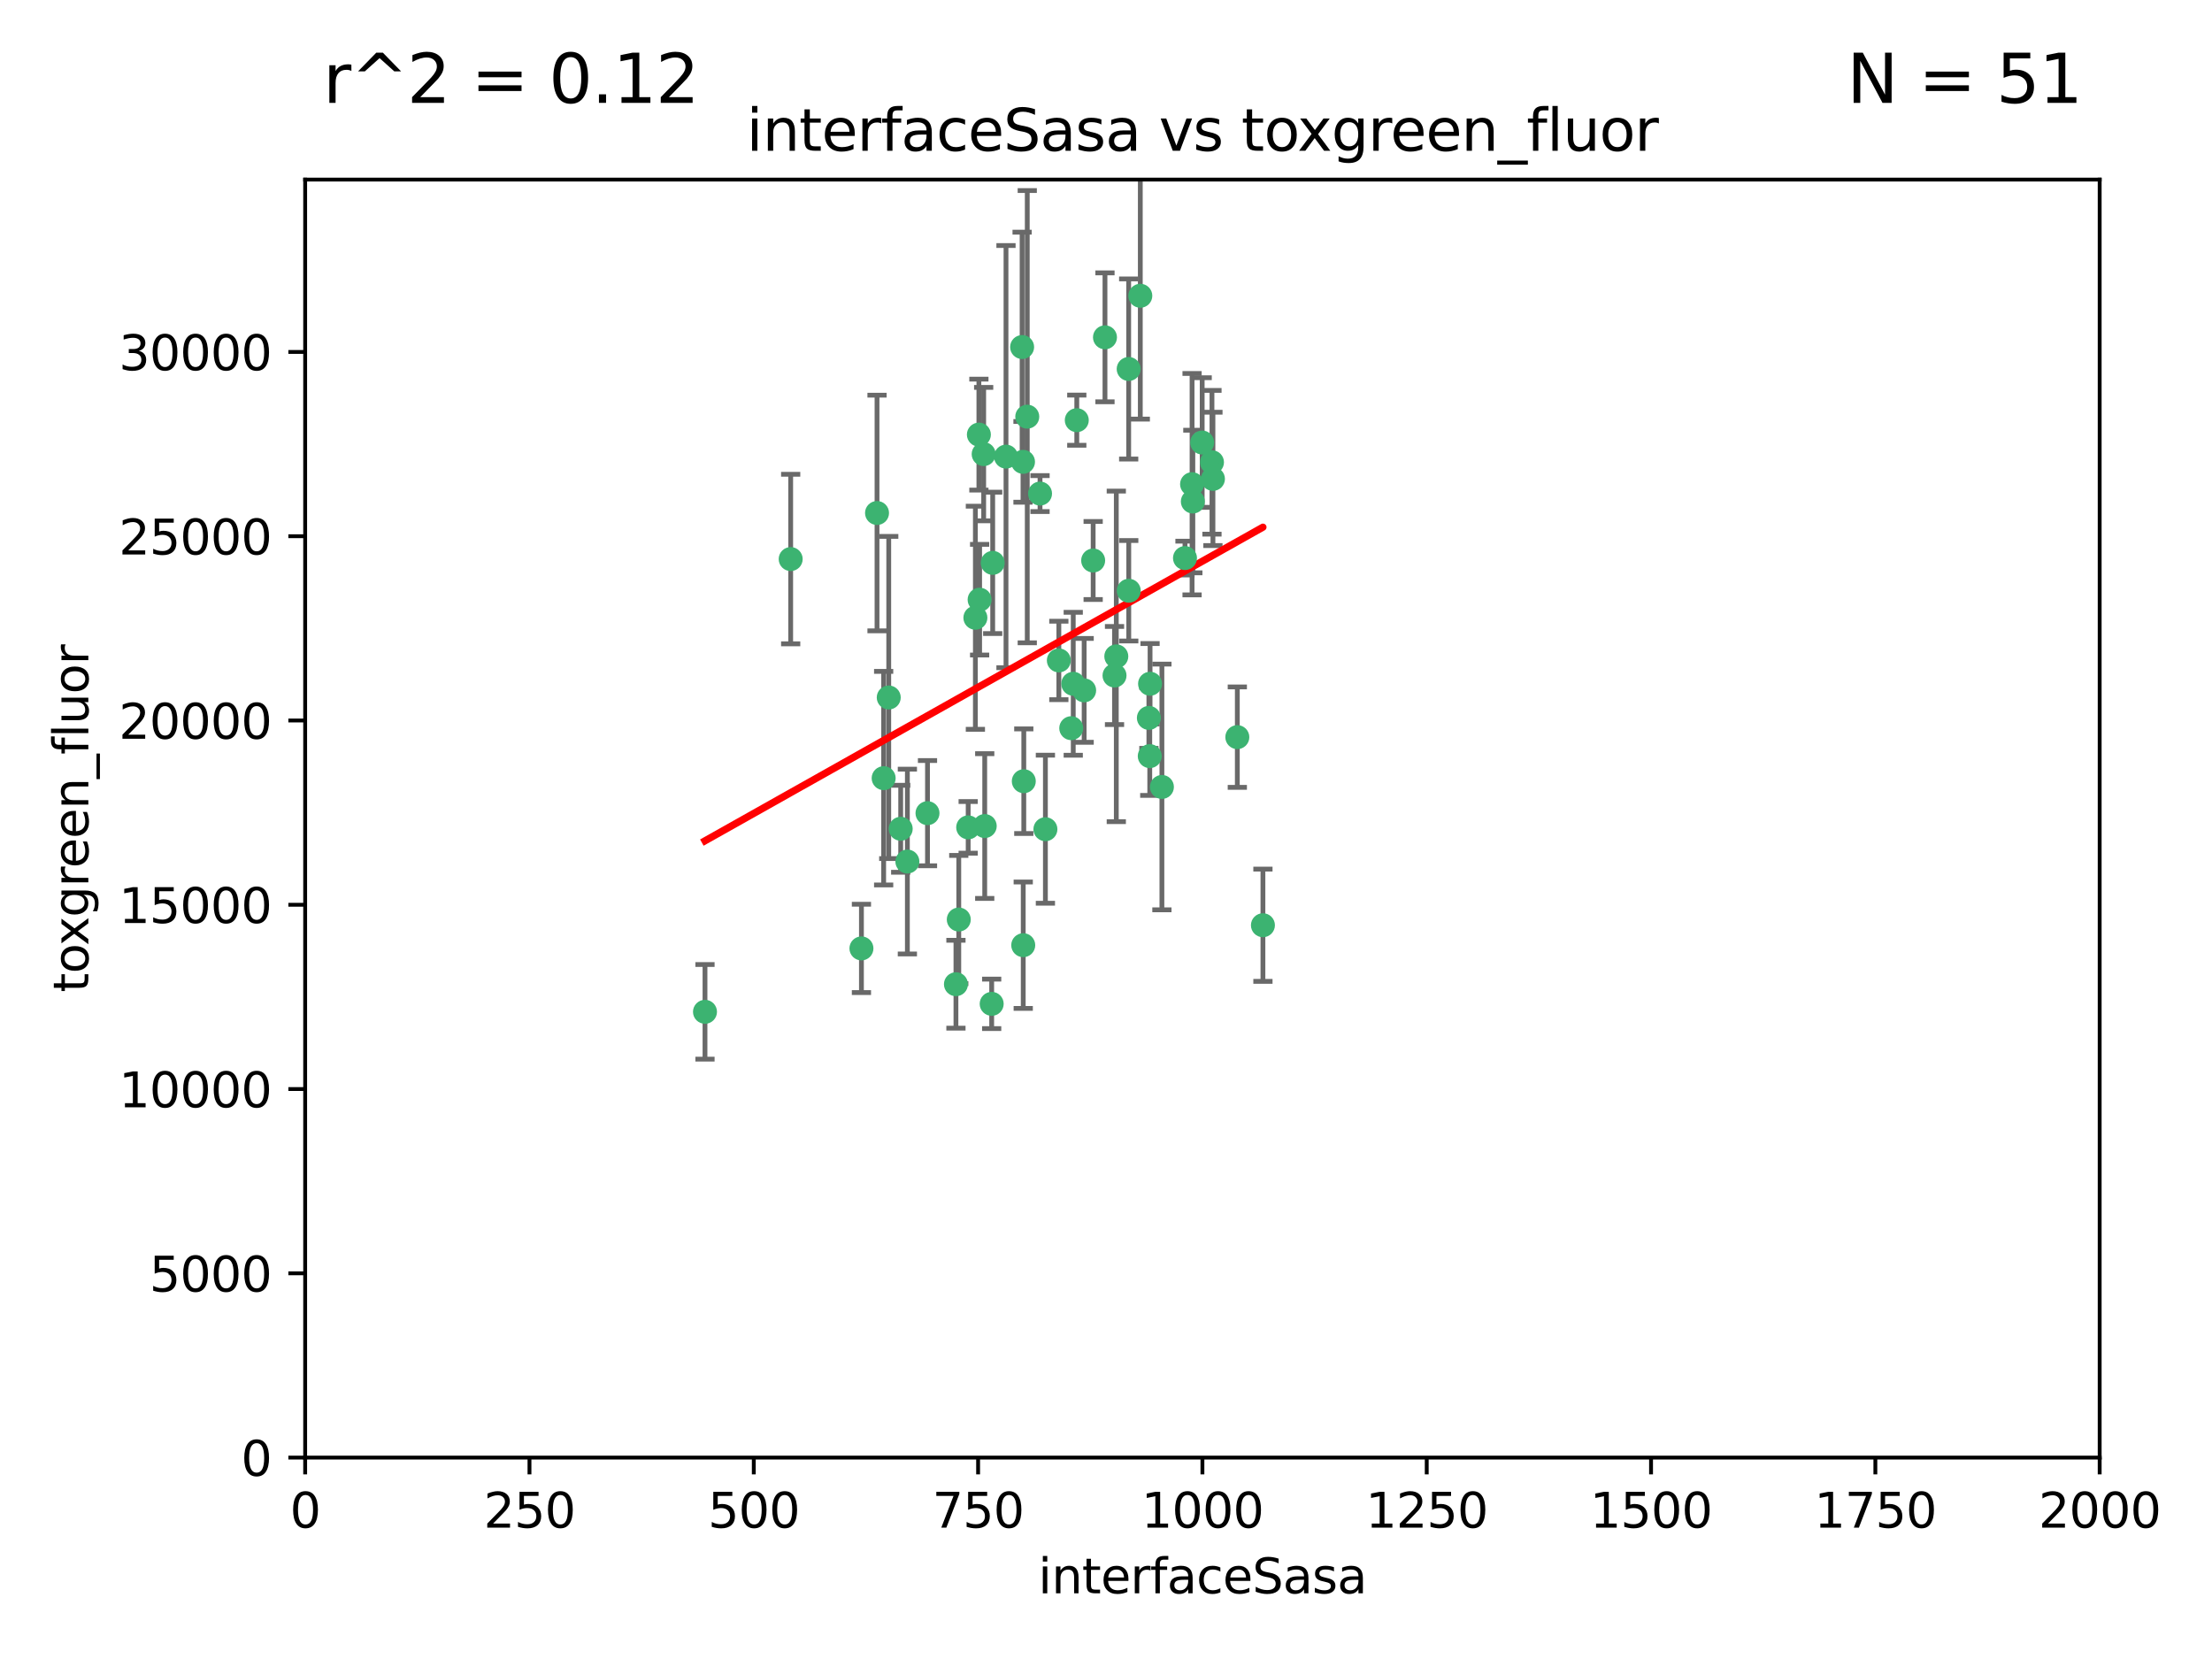 <?xml version="1.0" encoding="utf-8" standalone="no"?>
<!DOCTYPE svg PUBLIC "-//W3C//DTD SVG 1.1//EN"
  "http://www.w3.org/Graphics/SVG/1.1/DTD/svg11.dtd">
<svg xmlns:xlink="http://www.w3.org/1999/xlink" width="460.8pt" height="345.6pt" viewBox="0 0 460.8 345.6" xmlns="http://www.w3.org/2000/svg" version="1.1">
 <defs>
  <style type="text/css">*{stroke-linejoin: round; stroke-linecap: butt}</style>
 </defs>
 <g id="figure_1">
  <g id="patch_1">
   <path d="M 0 345.6 
L 460.8 345.6 
L 460.8 0 
L 0 0 
z
" style="fill: #ffffff"/>
  </g>
  <g id="axes_1">
   <g id="patch_2">
    <path d="M 63.571 303.64 
L 437.4 303.64 
L 437.4 37.411 
L 63.571 37.411 
z
" style="fill: #ffffff"/>
   </g>
   <g id="PathCollection_1">
    <defs>
     <path id="me660db162c" d="M 0 1.118 
C 0.297 1.118 0.581 1 0.791 0.791 
C 1 0.581 1.118 0.297 1.118 0 
C 1.118 -0.297 1 -0.581 0.791 -0.791 
C 0.581 -1 0.297 -1.118 0 -1.118 
C -0.297 -1.118 -0.581 -1 -0.791 -0.791 
C -1 -0.581 -1.118 -0.297 -1.118 0 
C -1.118 0.297 -1 0.581 -0.791 0.791 
C -0.581 1 -0.297 1.118 0 1.118 
z
" style="stroke: #3cb371"/>
    </defs>
    <g clip-path="url(#pf77a70d5c2)">
     <use xlink:href="#me660db162c" x="212.925" y="72.294" style="fill: #3cb371; stroke: #3cb371"/>
     <use xlink:href="#me660db162c" x="232.546" y="136.733" style="fill: #3cb371; stroke: #3cb371"/>
     <use xlink:href="#me660db162c" x="250.437" y="92.187" style="fill: #3cb371; stroke: #3cb371"/>
     <use xlink:href="#me660db162c" x="252.676" y="99.763" style="fill: #3cb371; stroke: #3cb371"/>
     <use xlink:href="#me660db162c" x="230.187" y="70.271" style="fill: #3cb371; stroke: #3cb371"/>
     <use xlink:href="#me660db162c" x="246.854" y="116.252" style="fill: #3cb371; stroke: #3cb371"/>
     <use xlink:href="#me660db162c" x="235.142" y="123.063" style="fill: #3cb371; stroke: #3cb371"/>
     <use xlink:href="#me660db162c" x="223.161" y="151.693" style="fill: #3cb371; stroke: #3cb371"/>
     <use xlink:href="#me660db162c" x="242.046" y="163.936" style="fill: #3cb371; stroke: #3cb371"/>
     <use xlink:href="#me660db162c" x="248.491" y="104.476" style="fill: #3cb371; stroke: #3cb371"/>
     <use xlink:href="#me660db162c" x="225.848" y="143.815" style="fill: #3cb371; stroke: #3cb371"/>
     <use xlink:href="#me660db162c" x="227.725" y="116.762" style="fill: #3cb371; stroke: #3cb371"/>
     <use xlink:href="#me660db162c" x="235.125" y="76.865" style="fill: #3cb371; stroke: #3cb371"/>
     <use xlink:href="#me660db162c" x="237.546" y="61.614" style="fill: #3cb371; stroke: #3cb371"/>
     <use xlink:href="#me660db162c" x="257.757" y="153.559" style="fill: #3cb371; stroke: #3cb371"/>
     <use xlink:href="#me660db162c" x="216.658" y="102.821" style="fill: #3cb371; stroke: #3cb371"/>
     <use xlink:href="#me660db162c" x="204.916" y="94.6" style="fill: #3cb371; stroke: #3cb371"/>
     <use xlink:href="#me660db162c" x="213.275" y="162.741" style="fill: #3cb371; stroke: #3cb371"/>
     <use xlink:href="#me660db162c" x="206.796" y="117.254" style="fill: #3cb371; stroke: #3cb371"/>
     <use xlink:href="#me660db162c" x="206.585" y="209.121" style="fill: #3cb371; stroke: #3cb371"/>
     <use xlink:href="#me660db162c" x="213.159" y="196.901" style="fill: #3cb371; stroke: #3cb371"/>
     <use xlink:href="#me660db162c" x="217.777" y="172.74" style="fill: #3cb371; stroke: #3cb371"/>
     <use xlink:href="#me660db162c" x="220.577" y="137.58" style="fill: #3cb371; stroke: #3cb371"/>
     <use xlink:href="#me660db162c" x="223.577" y="142.442" style="fill: #3cb371; stroke: #3cb371"/>
     <use xlink:href="#me660db162c" x="203.92" y="90.534" style="fill: #3cb371; stroke: #3cb371"/>
     <use xlink:href="#me660db162c" x="239.332" y="149.553" style="fill: #3cb371; stroke: #3cb371"/>
     <use xlink:href="#me660db162c" x="204.073" y="124.926" style="fill: #3cb371; stroke: #3cb371"/>
     <use xlink:href="#me660db162c" x="248.329" y="100.862" style="fill: #3cb371; stroke: #3cb371"/>
     <use xlink:href="#me660db162c" x="182.701" y="106.867" style="fill: #3cb371; stroke: #3cb371"/>
     <use xlink:href="#me660db162c" x="239.579" y="142.44" style="fill: #3cb371; stroke: #3cb371"/>
     <use xlink:href="#me660db162c" x="213.998" y="86.8" style="fill: #3cb371; stroke: #3cb371"/>
     <use xlink:href="#me660db162c" x="263.091" y="192.743" style="fill: #3cb371; stroke: #3cb371"/>
     <use xlink:href="#me660db162c" x="252.476" y="96.298" style="fill: #3cb371; stroke: #3cb371"/>
     <use xlink:href="#me660db162c" x="203.191" y="128.689" style="fill: #3cb371; stroke: #3cb371"/>
     <use xlink:href="#me660db162c" x="209.568" y="95.121" style="fill: #3cb371; stroke: #3cb371"/>
     <use xlink:href="#me660db162c" x="213.11" y="96.211" style="fill: #3cb371; stroke: #3cb371"/>
     <use xlink:href="#me660db162c" x="189.023" y="179.478" style="fill: #3cb371; stroke: #3cb371"/>
     <use xlink:href="#me660db162c" x="193.215" y="169.397" style="fill: #3cb371; stroke: #3cb371"/>
     <use xlink:href="#me660db162c" x="199.14" y="205.029" style="fill: #3cb371; stroke: #3cb371"/>
     <use xlink:href="#me660db162c" x="224.314" y="87.531" style="fill: #3cb371; stroke: #3cb371"/>
     <use xlink:href="#me660db162c" x="239.516" y="157.513" style="fill: #3cb371; stroke: #3cb371"/>
     <use xlink:href="#me660db162c" x="164.714" y="116.464" style="fill: #3cb371; stroke: #3cb371"/>
     <use xlink:href="#me660db162c" x="205.136" y="172.082" style="fill: #3cb371; stroke: #3cb371"/>
     <use xlink:href="#me660db162c" x="201.69" y="172.356" style="fill: #3cb371; stroke: #3cb371"/>
     <use xlink:href="#me660db162c" x="199.731" y="191.554" style="fill: #3cb371; stroke: #3cb371"/>
     <use xlink:href="#me660db162c" x="185.142" y="145.3" style="fill: #3cb371; stroke: #3cb371"/>
     <use xlink:href="#me660db162c" x="184.082" y="162.105" style="fill: #3cb371; stroke: #3cb371"/>
     <use xlink:href="#me660db162c" x="232.174" y="140.722" style="fill: #3cb371; stroke: #3cb371"/>
     <use xlink:href="#me660db162c" x="179.453" y="197.571" style="fill: #3cb371; stroke: #3cb371"/>
     <use xlink:href="#me660db162c" x="187.632" y="172.649" style="fill: #3cb371; stroke: #3cb371"/>
     <use xlink:href="#me660db162c" x="146.862" y="210.779" style="fill: #3cb371; stroke: #3cb371"/>
    </g>
   </g>
   <g id="matplotlib.axis_1">
    <g id="xtick_1">
     <g id="line2d_1">
      <defs>
       <path id="m6d6f474cb9" d="M 0 0 
L 0 3.5 
" style="stroke: #000000; stroke-width: 0.8"/>
      </defs>
      <g>
       <use xlink:href="#m6d6f474cb9" x="63.571" y="303.64" style="stroke: #000000; stroke-width: 0.8"/>
      </g>
     </g>
     <g id="text_1">
      <!-- 0 -->
      <g transform="translate(60.39 318.238)scale(0.1 -0.1)">
       <defs>
        <path id="DejaVuSans-30" d="M 2034 4250 
Q 1547 4250 1301 3770 
Q 1056 3291 1056 2328 
Q 1056 1369 1301 889 
Q 1547 409 2034 409 
Q 2525 409 2770 889 
Q 3016 1369 3016 2328 
Q 3016 3291 2770 3770 
Q 2525 4250 2034 4250 
z
M 2034 4750 
Q 2819 4750 3233 4129 
Q 3647 3509 3647 2328 
Q 3647 1150 3233 529 
Q 2819 -91 2034 -91 
Q 1250 -91 836 529 
Q 422 1150 422 2328 
Q 422 3509 836 4129 
Q 1250 4750 2034 4750 
z
" transform="scale(0.016)"/>
       </defs>
       <use xlink:href="#DejaVuSans-30"/>
      </g>
     </g>
    </g>
    <g id="xtick_2">
     <g id="line2d_2">
      <g>
       <use xlink:href="#m6d6f474cb9" x="110.3" y="303.64" style="stroke: #000000; stroke-width: 0.8"/>
      </g>
     </g>
     <g id="text_2">
      <!-- 250 -->
      <g transform="translate(100.756 318.238)scale(0.1 -0.1)">
       <defs>
        <path id="DejaVuSans-32" d="M 1228 531 
L 3431 531 
L 3431 0 
L 469 0 
L 469 531 
Q 828 903 1448 1529 
Q 2069 2156 2228 2338 
Q 2531 2678 2651 2914 
Q 2772 3150 2772 3378 
Q 2772 3750 2511 3984 
Q 2250 4219 1831 4219 
Q 1534 4219 1204 4116 
Q 875 4013 500 3803 
L 500 4441 
Q 881 4594 1212 4672 
Q 1544 4750 1819 4750 
Q 2544 4750 2975 4387 
Q 3406 4025 3406 3419 
Q 3406 3131 3298 2873 
Q 3191 2616 2906 2266 
Q 2828 2175 2409 1742 
Q 1991 1309 1228 531 
z
" transform="scale(0.016)"/>
        <path id="DejaVuSans-35" d="M 691 4666 
L 3169 4666 
L 3169 4134 
L 1269 4134 
L 1269 2991 
Q 1406 3038 1543 3061 
Q 1681 3084 1819 3084 
Q 2600 3084 3056 2656 
Q 3513 2228 3513 1497 
Q 3513 744 3044 326 
Q 2575 -91 1722 -91 
Q 1428 -91 1123 -41 
Q 819 9 494 109 
L 494 744 
Q 775 591 1075 516 
Q 1375 441 1709 441 
Q 2250 441 2565 725 
Q 2881 1009 2881 1497 
Q 2881 1984 2565 2268 
Q 2250 2553 1709 2553 
Q 1456 2553 1204 2497 
Q 953 2441 691 2322 
L 691 4666 
z
" transform="scale(0.016)"/>
       </defs>
       <use xlink:href="#DejaVuSans-32"/>
       <use xlink:href="#DejaVuSans-35" x="63.623"/>
       <use xlink:href="#DejaVuSans-30" x="127.246"/>
      </g>
     </g>
    </g>
    <g id="xtick_3">
     <g id="line2d_3">
      <g>
       <use xlink:href="#m6d6f474cb9" x="157.028" y="303.64" style="stroke: #000000; stroke-width: 0.8"/>
      </g>
     </g>
     <g id="text_3">
      <!-- 500 -->
      <g transform="translate(147.485 318.238)scale(0.1 -0.1)">
       <use xlink:href="#DejaVuSans-35"/>
       <use xlink:href="#DejaVuSans-30" x="63.623"/>
       <use xlink:href="#DejaVuSans-30" x="127.246"/>
      </g>
     </g>
    </g>
    <g id="xtick_4">
     <g id="line2d_4">
      <g>
       <use xlink:href="#m6d6f474cb9" x="203.757" y="303.64" style="stroke: #000000; stroke-width: 0.8"/>
      </g>
     </g>
     <g id="text_4">
      <!-- 750 -->
      <g transform="translate(194.213 318.238)scale(0.1 -0.1)">
       <defs>
        <path id="DejaVuSans-37" d="M 525 4666 
L 3525 4666 
L 3525 4397 
L 1831 0 
L 1172 0 
L 2766 4134 
L 525 4134 
L 525 4666 
z
" transform="scale(0.016)"/>
       </defs>
       <use xlink:href="#DejaVuSans-37"/>
       <use xlink:href="#DejaVuSans-35" x="63.623"/>
       <use xlink:href="#DejaVuSans-30" x="127.246"/>
      </g>
     </g>
    </g>
    <g id="xtick_5">
     <g id="line2d_5">
      <g>
       <use xlink:href="#m6d6f474cb9" x="250.486" y="303.64" style="stroke: #000000; stroke-width: 0.8"/>
      </g>
     </g>
     <g id="text_5">
      <!-- 1000 -->
      <g transform="translate(237.761 318.238)scale(0.1 -0.1)">
       <defs>
        <path id="DejaVuSans-31" d="M 794 531 
L 1825 531 
L 1825 4091 
L 703 3866 
L 703 4441 
L 1819 4666 
L 2450 4666 
L 2450 531 
L 3481 531 
L 3481 0 
L 794 0 
L 794 531 
z
" transform="scale(0.016)"/>
       </defs>
       <use xlink:href="#DejaVuSans-31"/>
       <use xlink:href="#DejaVuSans-30" x="63.623"/>
       <use xlink:href="#DejaVuSans-30" x="127.246"/>
       <use xlink:href="#DejaVuSans-30" x="190.869"/>
      </g>
     </g>
    </g>
    <g id="xtick_6">
     <g id="line2d_6">
      <g>
       <use xlink:href="#m6d6f474cb9" x="297.214" y="303.64" style="stroke: #000000; stroke-width: 0.8"/>
      </g>
     </g>
     <g id="text_6">
      <!-- 1250 -->
      <g transform="translate(284.489 318.238)scale(0.1 -0.1)">
       <use xlink:href="#DejaVuSans-31"/>
       <use xlink:href="#DejaVuSans-32" x="63.623"/>
       <use xlink:href="#DejaVuSans-35" x="127.246"/>
       <use xlink:href="#DejaVuSans-30" x="190.869"/>
      </g>
     </g>
    </g>
    <g id="xtick_7">
     <g id="line2d_7">
      <g>
       <use xlink:href="#m6d6f474cb9" x="343.943" y="303.64" style="stroke: #000000; stroke-width: 0.8"/>
      </g>
     </g>
     <g id="text_7">
      <!-- 1500 -->
      <g transform="translate(331.218 318.238)scale(0.1 -0.1)">
       <use xlink:href="#DejaVuSans-31"/>
       <use xlink:href="#DejaVuSans-35" x="63.623"/>
       <use xlink:href="#DejaVuSans-30" x="127.246"/>
       <use xlink:href="#DejaVuSans-30" x="190.869"/>
      </g>
     </g>
    </g>
    <g id="xtick_8">
     <g id="line2d_8">
      <g>
       <use xlink:href="#m6d6f474cb9" x="390.671" y="303.64" style="stroke: #000000; stroke-width: 0.8"/>
      </g>
     </g>
     <g id="text_8">
      <!-- 1750 -->
      <g transform="translate(377.946 318.238)scale(0.1 -0.1)">
       <use xlink:href="#DejaVuSans-31"/>
       <use xlink:href="#DejaVuSans-37" x="63.623"/>
       <use xlink:href="#DejaVuSans-35" x="127.246"/>
       <use xlink:href="#DejaVuSans-30" x="190.869"/>
      </g>
     </g>
    </g>
    <g id="xtick_9">
     <g id="line2d_9">
      <g>
       <use xlink:href="#m6d6f474cb9" x="437.4" y="303.64" style="stroke: #000000; stroke-width: 0.8"/>
      </g>
     </g>
     <g id="text_9">
      <!-- 2000 -->
      <g transform="translate(424.675 318.238)scale(0.1 -0.1)">
       <use xlink:href="#DejaVuSans-32"/>
       <use xlink:href="#DejaVuSans-30" x="63.623"/>
       <use xlink:href="#DejaVuSans-30" x="127.246"/>
       <use xlink:href="#DejaVuSans-30" x="190.869"/>
      </g>
     </g>
    </g>
    <g id="text_10">
     <!-- interfaceSasa -->
     <g transform="translate(216.279 331.917)scale(0.1 -0.1)">
      <defs>
       <path id="DejaVuSans-69" d="M 603 3500 
L 1178 3500 
L 1178 0 
L 603 0 
L 603 3500 
z
M 603 4863 
L 1178 4863 
L 1178 4134 
L 603 4134 
L 603 4863 
z
" transform="scale(0.016)"/>
       <path id="DejaVuSans-6e" d="M 3513 2113 
L 3513 0 
L 2938 0 
L 2938 2094 
Q 2938 2591 2744 2837 
Q 2550 3084 2163 3084 
Q 1697 3084 1428 2787 
Q 1159 2491 1159 1978 
L 1159 0 
L 581 0 
L 581 3500 
L 1159 3500 
L 1159 2956 
Q 1366 3272 1645 3428 
Q 1925 3584 2291 3584 
Q 2894 3584 3203 3211 
Q 3513 2838 3513 2113 
z
" transform="scale(0.016)"/>
       <path id="DejaVuSans-74" d="M 1172 4494 
L 1172 3500 
L 2356 3500 
L 2356 3053 
L 1172 3053 
L 1172 1153 
Q 1172 725 1289 603 
Q 1406 481 1766 481 
L 2356 481 
L 2356 0 
L 1766 0 
Q 1100 0 847 248 
Q 594 497 594 1153 
L 594 3053 
L 172 3053 
L 172 3500 
L 594 3500 
L 594 4494 
L 1172 4494 
z
" transform="scale(0.016)"/>
       <path id="DejaVuSans-65" d="M 3597 1894 
L 3597 1613 
L 953 1613 
Q 991 1019 1311 708 
Q 1631 397 2203 397 
Q 2534 397 2845 478 
Q 3156 559 3463 722 
L 3463 178 
Q 3153 47 2828 -22 
Q 2503 -91 2169 -91 
Q 1331 -91 842 396 
Q 353 884 353 1716 
Q 353 2575 817 3079 
Q 1281 3584 2069 3584 
Q 2775 3584 3186 3129 
Q 3597 2675 3597 1894 
z
M 3022 2063 
Q 3016 2534 2758 2815 
Q 2500 3097 2075 3097 
Q 1594 3097 1305 2825 
Q 1016 2553 972 2059 
L 3022 2063 
z
" transform="scale(0.016)"/>
       <path id="DejaVuSans-72" d="M 2631 2963 
Q 2534 3019 2420 3045 
Q 2306 3072 2169 3072 
Q 1681 3072 1420 2755 
Q 1159 2438 1159 1844 
L 1159 0 
L 581 0 
L 581 3500 
L 1159 3500 
L 1159 2956 
Q 1341 3275 1631 3429 
Q 1922 3584 2338 3584 
Q 2397 3584 2469 3576 
Q 2541 3569 2628 3553 
L 2631 2963 
z
" transform="scale(0.016)"/>
       <path id="DejaVuSans-66" d="M 2375 4863 
L 2375 4384 
L 1825 4384 
Q 1516 4384 1395 4259 
Q 1275 4134 1275 3809 
L 1275 3500 
L 2222 3500 
L 2222 3053 
L 1275 3053 
L 1275 0 
L 697 0 
L 697 3053 
L 147 3053 
L 147 3500 
L 697 3500 
L 697 3744 
Q 697 4328 969 4595 
Q 1241 4863 1831 4863 
L 2375 4863 
z
" transform="scale(0.016)"/>
       <path id="DejaVuSans-61" d="M 2194 1759 
Q 1497 1759 1228 1600 
Q 959 1441 959 1056 
Q 959 750 1161 570 
Q 1363 391 1709 391 
Q 2188 391 2477 730 
Q 2766 1069 2766 1631 
L 2766 1759 
L 2194 1759 
z
M 3341 1997 
L 3341 0 
L 2766 0 
L 2766 531 
Q 2569 213 2275 61 
Q 1981 -91 1556 -91 
Q 1019 -91 701 211 
Q 384 513 384 1019 
Q 384 1609 779 1909 
Q 1175 2209 1959 2209 
L 2766 2209 
L 2766 2266 
Q 2766 2663 2505 2880 
Q 2244 3097 1772 3097 
Q 1472 3097 1187 3025 
Q 903 2953 641 2809 
L 641 3341 
Q 956 3463 1253 3523 
Q 1550 3584 1831 3584 
Q 2591 3584 2966 3190 
Q 3341 2797 3341 1997 
z
" transform="scale(0.016)"/>
       <path id="DejaVuSans-63" d="M 3122 3366 
L 3122 2828 
Q 2878 2963 2633 3030 
Q 2388 3097 2138 3097 
Q 1578 3097 1268 2742 
Q 959 2388 959 1747 
Q 959 1106 1268 751 
Q 1578 397 2138 397 
Q 2388 397 2633 464 
Q 2878 531 3122 666 
L 3122 134 
Q 2881 22 2623 -34 
Q 2366 -91 2075 -91 
Q 1284 -91 818 406 
Q 353 903 353 1747 
Q 353 2603 823 3093 
Q 1294 3584 2113 3584 
Q 2378 3584 2631 3529 
Q 2884 3475 3122 3366 
z
" transform="scale(0.016)"/>
       <path id="DejaVuSans-53" d="M 3425 4513 
L 3425 3897 
Q 3066 4069 2747 4153 
Q 2428 4238 2131 4238 
Q 1616 4238 1336 4038 
Q 1056 3838 1056 3469 
Q 1056 3159 1242 3001 
Q 1428 2844 1947 2747 
L 2328 2669 
Q 3034 2534 3370 2195 
Q 3706 1856 3706 1288 
Q 3706 609 3251 259 
Q 2797 -91 1919 -91 
Q 1588 -91 1214 -16 
Q 841 59 441 206 
L 441 856 
Q 825 641 1194 531 
Q 1563 422 1919 422 
Q 2459 422 2753 634 
Q 3047 847 3047 1241 
Q 3047 1584 2836 1778 
Q 2625 1972 2144 2069 
L 1759 2144 
Q 1053 2284 737 2584 
Q 422 2884 422 3419 
Q 422 4038 858 4394 
Q 1294 4750 2059 4750 
Q 2388 4750 2728 4690 
Q 3069 4631 3425 4513 
z
" transform="scale(0.016)"/>
       <path id="DejaVuSans-73" d="M 2834 3397 
L 2834 2853 
Q 2591 2978 2328 3040 
Q 2066 3103 1784 3103 
Q 1356 3103 1142 2972 
Q 928 2841 928 2578 
Q 928 2378 1081 2264 
Q 1234 2150 1697 2047 
L 1894 2003 
Q 2506 1872 2764 1633 
Q 3022 1394 3022 966 
Q 3022 478 2636 193 
Q 2250 -91 1575 -91 
Q 1294 -91 989 -36 
Q 684 19 347 128 
L 347 722 
Q 666 556 975 473 
Q 1284 391 1588 391 
Q 1994 391 2212 530 
Q 2431 669 2431 922 
Q 2431 1156 2273 1281 
Q 2116 1406 1581 1522 
L 1381 1569 
Q 847 1681 609 1914 
Q 372 2147 372 2553 
Q 372 3047 722 3315 
Q 1072 3584 1716 3584 
Q 2034 3584 2315 3537 
Q 2597 3491 2834 3397 
z
" transform="scale(0.016)"/>
      </defs>
      <use xlink:href="#DejaVuSans-69"/>
      <use xlink:href="#DejaVuSans-6e" x="27.783"/>
      <use xlink:href="#DejaVuSans-74" x="91.162"/>
      <use xlink:href="#DejaVuSans-65" x="130.371"/>
      <use xlink:href="#DejaVuSans-72" x="191.895"/>
      <use xlink:href="#DejaVuSans-66" x="233.008"/>
      <use xlink:href="#DejaVuSans-61" x="268.213"/>
      <use xlink:href="#DejaVuSans-63" x="329.492"/>
      <use xlink:href="#DejaVuSans-65" x="384.473"/>
      <use xlink:href="#DejaVuSans-53" x="445.996"/>
      <use xlink:href="#DejaVuSans-61" x="509.473"/>
      <use xlink:href="#DejaVuSans-73" x="570.752"/>
      <use xlink:href="#DejaVuSans-61" x="622.852"/>
     </g>
    </g>
   </g>
   <g id="matplotlib.axis_2">
    <g id="ytick_1">
     <g id="line2d_10">
      <defs>
       <path id="m6b1337e62d" d="M 0 0 
L -3.5 0 
" style="stroke: #000000; stroke-width: 0.8"/>
      </defs>
      <g>
       <use xlink:href="#m6b1337e62d" x="63.571" y="303.64" style="stroke: #000000; stroke-width: 0.8"/>
      </g>
     </g>
     <g id="text_11">
      <!-- 0 -->
      <g transform="translate(50.209 307.439)scale(0.1 -0.1)">
       <use xlink:href="#DejaVuSans-30"/>
      </g>
     </g>
    </g>
    <g id="ytick_2">
     <g id="line2d_11">
      <g>
       <use xlink:href="#m6b1337e62d" x="63.571" y="265.253" style="stroke: #000000; stroke-width: 0.8"/>
      </g>
     </g>
     <g id="text_12">
      <!-- 5000 -->
      <g transform="translate(31.121 269.052)scale(0.1 -0.1)">
       <use xlink:href="#DejaVuSans-35"/>
       <use xlink:href="#DejaVuSans-30" x="63.623"/>
       <use xlink:href="#DejaVuSans-30" x="127.246"/>
       <use xlink:href="#DejaVuSans-30" x="190.869"/>
      </g>
     </g>
    </g>
    <g id="ytick_3">
     <g id="line2d_12">
      <g>
       <use xlink:href="#m6b1337e62d" x="63.571" y="226.866" style="stroke: #000000; stroke-width: 0.8"/>
      </g>
     </g>
     <g id="text_13">
      <!-- 10000 -->
      <g transform="translate(24.759 230.665)scale(0.1 -0.1)">
       <use xlink:href="#DejaVuSans-31"/>
       <use xlink:href="#DejaVuSans-30" x="63.623"/>
       <use xlink:href="#DejaVuSans-30" x="127.246"/>
       <use xlink:href="#DejaVuSans-30" x="190.869"/>
       <use xlink:href="#DejaVuSans-30" x="254.492"/>
      </g>
     </g>
    </g>
    <g id="ytick_4">
     <g id="line2d_13">
      <g>
       <use xlink:href="#m6b1337e62d" x="63.571" y="188.479" style="stroke: #000000; stroke-width: 0.8"/>
      </g>
     </g>
     <g id="text_14">
      <!-- 15000 -->
      <g transform="translate(24.759 192.278)scale(0.1 -0.1)">
       <use xlink:href="#DejaVuSans-31"/>
       <use xlink:href="#DejaVuSans-35" x="63.623"/>
       <use xlink:href="#DejaVuSans-30" x="127.246"/>
       <use xlink:href="#DejaVuSans-30" x="190.869"/>
       <use xlink:href="#DejaVuSans-30" x="254.492"/>
      </g>
     </g>
    </g>
    <g id="ytick_5">
     <g id="line2d_14">
      <g>
       <use xlink:href="#m6b1337e62d" x="63.571" y="150.092" style="stroke: #000000; stroke-width: 0.8"/>
      </g>
     </g>
     <g id="text_15">
      <!-- 20000 -->
      <g transform="translate(24.759 153.891)scale(0.1 -0.1)">
       <use xlink:href="#DejaVuSans-32"/>
       <use xlink:href="#DejaVuSans-30" x="63.623"/>
       <use xlink:href="#DejaVuSans-30" x="127.246"/>
       <use xlink:href="#DejaVuSans-30" x="190.869"/>
       <use xlink:href="#DejaVuSans-30" x="254.492"/>
      </g>
     </g>
    </g>
    <g id="ytick_6">
     <g id="line2d_15">
      <g>
       <use xlink:href="#m6b1337e62d" x="63.571" y="111.705" style="stroke: #000000; stroke-width: 0.8"/>
      </g>
     </g>
     <g id="text_16">
      <!-- 25000 -->
      <g transform="translate(24.759 115.504)scale(0.1 -0.1)">
       <use xlink:href="#DejaVuSans-32"/>
       <use xlink:href="#DejaVuSans-35" x="63.623"/>
       <use xlink:href="#DejaVuSans-30" x="127.246"/>
       <use xlink:href="#DejaVuSans-30" x="190.869"/>
       <use xlink:href="#DejaVuSans-30" x="254.492"/>
      </g>
     </g>
    </g>
    <g id="ytick_7">
     <g id="line2d_16">
      <g>
       <use xlink:href="#m6b1337e62d" x="63.571" y="73.317" style="stroke: #000000; stroke-width: 0.8"/>
      </g>
     </g>
     <g id="text_17">
      <!-- 30000 -->
      <g transform="translate(24.759 77.117)scale(0.1 -0.1)">
       <defs>
        <path id="DejaVuSans-33" d="M 2597 2516 
Q 3050 2419 3304 2112 
Q 3559 1806 3559 1356 
Q 3559 666 3084 287 
Q 2609 -91 1734 -91 
Q 1441 -91 1130 -33 
Q 819 25 488 141 
L 488 750 
Q 750 597 1062 519 
Q 1375 441 1716 441 
Q 2309 441 2620 675 
Q 2931 909 2931 1356 
Q 2931 1769 2642 2001 
Q 2353 2234 1838 2234 
L 1294 2234 
L 1294 2753 
L 1863 2753 
Q 2328 2753 2575 2939 
Q 2822 3125 2822 3475 
Q 2822 3834 2567 4026 
Q 2313 4219 1838 4219 
Q 1578 4219 1281 4162 
Q 984 4106 628 3988 
L 628 4550 
Q 988 4650 1302 4700 
Q 1616 4750 1894 4750 
Q 2613 4750 3031 4423 
Q 3450 4097 3450 3541 
Q 3450 3153 3228 2886 
Q 3006 2619 2597 2516 
z
" transform="scale(0.016)"/>
       </defs>
       <use xlink:href="#DejaVuSans-33"/>
       <use xlink:href="#DejaVuSans-30" x="63.623"/>
       <use xlink:href="#DejaVuSans-30" x="127.246"/>
       <use xlink:href="#DejaVuSans-30" x="190.869"/>
       <use xlink:href="#DejaVuSans-30" x="254.492"/>
      </g>
     </g>
    </g>
    <g id="text_18">
     <!-- toxgreen_fluor -->
     <g transform="translate(18.401 206.72)rotate(-90)scale(0.1 -0.1)">
      <defs>
       <path id="DejaVuSans-6f" d="M 1959 3097 
Q 1497 3097 1228 2736 
Q 959 2375 959 1747 
Q 959 1119 1226 758 
Q 1494 397 1959 397 
Q 2419 397 2687 759 
Q 2956 1122 2956 1747 
Q 2956 2369 2687 2733 
Q 2419 3097 1959 3097 
z
M 1959 3584 
Q 2709 3584 3137 3096 
Q 3566 2609 3566 1747 
Q 3566 888 3137 398 
Q 2709 -91 1959 -91 
Q 1206 -91 779 398 
Q 353 888 353 1747 
Q 353 2609 779 3096 
Q 1206 3584 1959 3584 
z
" transform="scale(0.016)"/>
       <path id="DejaVuSans-78" d="M 3513 3500 
L 2247 1797 
L 3578 0 
L 2900 0 
L 1881 1375 
L 863 0 
L 184 0 
L 1544 1831 
L 300 3500 
L 978 3500 
L 1906 2253 
L 2834 3500 
L 3513 3500 
z
" transform="scale(0.016)"/>
       <path id="DejaVuSans-67" d="M 2906 1791 
Q 2906 2416 2648 2759 
Q 2391 3103 1925 3103 
Q 1463 3103 1205 2759 
Q 947 2416 947 1791 
Q 947 1169 1205 825 
Q 1463 481 1925 481 
Q 2391 481 2648 825 
Q 2906 1169 2906 1791 
z
M 3481 434 
Q 3481 -459 3084 -895 
Q 2688 -1331 1869 -1331 
Q 1566 -1331 1297 -1286 
Q 1028 -1241 775 -1147 
L 775 -588 
Q 1028 -725 1275 -790 
Q 1522 -856 1778 -856 
Q 2344 -856 2625 -561 
Q 2906 -266 2906 331 
L 2906 616 
Q 2728 306 2450 153 
Q 2172 0 1784 0 
Q 1141 0 747 490 
Q 353 981 353 1791 
Q 353 2603 747 3093 
Q 1141 3584 1784 3584 
Q 2172 3584 2450 3431 
Q 2728 3278 2906 2969 
L 2906 3500 
L 3481 3500 
L 3481 434 
z
" transform="scale(0.016)"/>
       <path id="DejaVuSans-5f" d="M 3263 -1063 
L 3263 -1509 
L -63 -1509 
L -63 -1063 
L 3263 -1063 
z
" transform="scale(0.016)"/>
       <path id="DejaVuSans-6c" d="M 603 4863 
L 1178 4863 
L 1178 0 
L 603 0 
L 603 4863 
z
" transform="scale(0.016)"/>
       <path id="DejaVuSans-75" d="M 544 1381 
L 544 3500 
L 1119 3500 
L 1119 1403 
Q 1119 906 1312 657 
Q 1506 409 1894 409 
Q 2359 409 2629 706 
Q 2900 1003 2900 1516 
L 2900 3500 
L 3475 3500 
L 3475 0 
L 2900 0 
L 2900 538 
Q 2691 219 2414 64 
Q 2138 -91 1772 -91 
Q 1169 -91 856 284 
Q 544 659 544 1381 
z
M 1991 3584 
L 1991 3584 
z
" transform="scale(0.016)"/>
      </defs>
      <use xlink:href="#DejaVuSans-74"/>
      <use xlink:href="#DejaVuSans-6f" x="39.209"/>
      <use xlink:href="#DejaVuSans-78" x="97.266"/>
      <use xlink:href="#DejaVuSans-67" x="156.445"/>
      <use xlink:href="#DejaVuSans-72" x="219.922"/>
      <use xlink:href="#DejaVuSans-65" x="258.785"/>
      <use xlink:href="#DejaVuSans-65" x="320.309"/>
      <use xlink:href="#DejaVuSans-6e" x="381.832"/>
      <use xlink:href="#DejaVuSans-5f" x="445.211"/>
      <use xlink:href="#DejaVuSans-66" x="495.211"/>
      <use xlink:href="#DejaVuSans-6c" x="530.416"/>
      <use xlink:href="#DejaVuSans-75" x="558.199"/>
      <use xlink:href="#DejaVuSans-6f" x="621.578"/>
      <use xlink:href="#DejaVuSans-72" x="682.76"/>
     </g>
    </g>
   </g>
   <g id="LineCollection_1">
    <path d="M 212.925 96.224 
L 212.925 48.364 
" clip-path="url(#pf77a70d5c2)" style="fill: none; stroke: #696969"/>
    <path d="M 232.546 171.165 
L 232.546 102.302 
" clip-path="url(#pf77a70d5c2)" style="fill: none; stroke: #696969"/>
    <path d="M 250.437 105.69 
L 250.437 78.685 
" clip-path="url(#pf77a70d5c2)" style="fill: none; stroke: #696969"/>
    <path d="M 252.676 113.651 
L 252.676 85.875 
" clip-path="url(#pf77a70d5c2)" style="fill: none; stroke: #696969"/>
    <path d="M 230.187 83.696 
L 230.187 56.846 
" clip-path="url(#pf77a70d5c2)" style="fill: none; stroke: #696969"/>
    <path d="M 246.854 119.772 
L 246.854 112.733 
" clip-path="url(#pf77a70d5c2)" style="fill: none; stroke: #696969"/>
    <path d="M 235.142 133.529 
L 235.142 112.598 
" clip-path="url(#pf77a70d5c2)" style="fill: none; stroke: #696969"/>
    <path d="M 223.161 152.217 
L 223.161 151.168 
" clip-path="url(#pf77a70d5c2)" style="fill: none; stroke: #696969"/>
    <path d="M 242.046 189.529 
L 242.046 138.343 
" clip-path="url(#pf77a70d5c2)" style="fill: none; stroke: #696969"/>
    <path d="M 248.491 119.328 
L 248.491 89.623 
" clip-path="url(#pf77a70d5c2)" style="fill: none; stroke: #696969"/>
    <path d="M 225.848 154.632 
L 225.848 132.999 
" clip-path="url(#pf77a70d5c2)" style="fill: none; stroke: #696969"/>
    <path d="M 227.725 124.89 
L 227.725 108.635 
" clip-path="url(#pf77a70d5c2)" style="fill: none; stroke: #696969"/>
    <path d="M 235.125 95.625 
L 235.125 58.105 
" clip-path="url(#pf77a70d5c2)" style="fill: none; stroke: #696969"/>
    <path d="M 237.546 87.306 
L 237.546 35.922 
" clip-path="url(#pf77a70d5c2)" style="fill: none; stroke: #696969"/>
    <path d="M 257.757 164.019 
L 257.757 143.098 
" clip-path="url(#pf77a70d5c2)" style="fill: none; stroke: #696969"/>
    <path d="M 216.658 106.565 
L 216.658 99.077 
" clip-path="url(#pf77a70d5c2)" style="fill: none; stroke: #696969"/>
    <path d="M 204.916 108.495 
L 204.916 80.704 
" clip-path="url(#pf77a70d5c2)" style="fill: none; stroke: #696969"/>
    <path d="M 213.275 173.639 
L 213.275 151.843 
" clip-path="url(#pf77a70d5c2)" style="fill: none; stroke: #696969"/>
    <path d="M 206.796 131.975 
L 206.796 102.532 
" clip-path="url(#pf77a70d5c2)" style="fill: none; stroke: #696969"/>
    <path d="M 206.585 214.275 
L 206.585 203.967 
" clip-path="url(#pf77a70d5c2)" style="fill: none; stroke: #696969"/>
    <path d="M 213.159 210.068 
L 213.159 183.734 
" clip-path="url(#pf77a70d5c2)" style="fill: none; stroke: #696969"/>
    <path d="M 217.777 188.163 
L 217.777 157.316 
" clip-path="url(#pf77a70d5c2)" style="fill: none; stroke: #696969"/>
    <path d="M 220.577 145.75 
L 220.577 129.411 
" clip-path="url(#pf77a70d5c2)" style="fill: none; stroke: #696969"/>
    <path d="M 223.577 157.326 
L 223.577 127.559 
" clip-path="url(#pf77a70d5c2)" style="fill: none; stroke: #696969"/>
    <path d="M 203.92 102.091 
L 203.92 78.978 
" clip-path="url(#pf77a70d5c2)" style="fill: none; stroke: #696969"/>
    <path d="M 239.332 155.89 
L 239.332 143.216 
" clip-path="url(#pf77a70d5c2)" style="fill: none; stroke: #696969"/>
    <path d="M 204.073 136.454 
L 204.073 113.398 
" clip-path="url(#pf77a70d5c2)" style="fill: none; stroke: #696969"/>
    <path d="M 248.329 123.923 
L 248.329 77.801 
" clip-path="url(#pf77a70d5c2)" style="fill: none; stroke: #696969"/>
    <path d="M 182.701 131.412 
L 182.701 82.321 
" clip-path="url(#pf77a70d5c2)" style="fill: none; stroke: #696969"/>
    <path d="M 239.579 150.817 
L 239.579 134.064 
" clip-path="url(#pf77a70d5c2)" style="fill: none; stroke: #696969"/>
    <path d="M 213.998 133.906 
L 213.998 39.694 
" clip-path="url(#pf77a70d5c2)" style="fill: none; stroke: #696969"/>
    <path d="M 263.091 204.435 
L 263.091 181.052 
" clip-path="url(#pf77a70d5c2)" style="fill: none; stroke: #696969"/>
    <path d="M 252.476 111.272 
L 252.476 81.324 
" clip-path="url(#pf77a70d5c2)" style="fill: none; stroke: #696969"/>
    <path d="M 203.191 151.927 
L 203.191 105.45 
" clip-path="url(#pf77a70d5c2)" style="fill: none; stroke: #696969"/>
    <path d="M 209.568 139.091 
L 209.568 51.151 
" clip-path="url(#pf77a70d5c2)" style="fill: none; stroke: #696969"/>
    <path d="M 213.11 104.619 
L 213.11 87.804 
" clip-path="url(#pf77a70d5c2)" style="fill: none; stroke: #696969"/>
    <path d="M 189.023 198.728 
L 189.023 160.228 
" clip-path="url(#pf77a70d5c2)" style="fill: none; stroke: #696969"/>
    <path d="M 193.215 180.358 
L 193.215 158.436 
" clip-path="url(#pf77a70d5c2)" style="fill: none; stroke: #696969"/>
    <path d="M 199.14 214.186 
L 199.14 195.873 
" clip-path="url(#pf77a70d5c2)" style="fill: none; stroke: #696969"/>
    <path d="M 224.314 92.76 
L 224.314 82.303 
" clip-path="url(#pf77a70d5c2)" style="fill: none; stroke: #696969"/>
    <path d="M 239.516 165.694 
L 239.516 149.332 
" clip-path="url(#pf77a70d5c2)" style="fill: none; stroke: #696969"/>
    <path d="M 164.714 134.122 
L 164.714 98.805 
" clip-path="url(#pf77a70d5c2)" style="fill: none; stroke: #696969"/>
    <path d="M 205.136 187.16 
L 205.136 157.004 
" clip-path="url(#pf77a70d5c2)" style="fill: none; stroke: #696969"/>
    <path d="M 201.69 177.734 
L 201.69 166.978 
" clip-path="url(#pf77a70d5c2)" style="fill: none; stroke: #696969"/>
    <path d="M 199.731 204.905 
L 199.731 178.202 
" clip-path="url(#pf77a70d5c2)" style="fill: none; stroke: #696969"/>
    <path d="M 185.142 178.855 
L 185.142 111.745 
" clip-path="url(#pf77a70d5c2)" style="fill: none; stroke: #696969"/>
    <path d="M 184.082 184.351 
L 184.082 139.86 
" clip-path="url(#pf77a70d5c2)" style="fill: none; stroke: #696969"/>
    <path d="M 232.174 150.938 
L 232.174 130.506 
" clip-path="url(#pf77a70d5c2)" style="fill: none; stroke: #696969"/>
    <path d="M 179.453 206.772 
L 179.453 188.371 
" clip-path="url(#pf77a70d5c2)" style="fill: none; stroke: #696969"/>
    <path d="M 187.632 181.707 
L 187.632 163.591 
" clip-path="url(#pf77a70d5c2)" style="fill: none; stroke: #696969"/>
    <path d="M 146.862 220.633 
L 146.862 200.925 
" clip-path="url(#pf77a70d5c2)" style="fill: none; stroke: #696969"/>
   </g>
   <g id="line2d_17">
    <defs>
     <path id="md82022eba4" d="M 2 0 
L -2 -0 
" style="stroke: #696969"/>
    </defs>
    <g clip-path="url(#pf77a70d5c2)">
     <use xlink:href="#md82022eba4" x="212.925" y="96.224" style="fill: #696969; stroke: #696969"/>
     <use xlink:href="#md82022eba4" x="232.546" y="171.165" style="fill: #696969; stroke: #696969"/>
     <use xlink:href="#md82022eba4" x="250.437" y="105.69" style="fill: #696969; stroke: #696969"/>
     <use xlink:href="#md82022eba4" x="252.676" y="113.651" style="fill: #696969; stroke: #696969"/>
     <use xlink:href="#md82022eba4" x="230.187" y="83.696" style="fill: #696969; stroke: #696969"/>
     <use xlink:href="#md82022eba4" x="246.854" y="119.772" style="fill: #696969; stroke: #696969"/>
     <use xlink:href="#md82022eba4" x="235.142" y="133.529" style="fill: #696969; stroke: #696969"/>
     <use xlink:href="#md82022eba4" x="223.161" y="152.217" style="fill: #696969; stroke: #696969"/>
     <use xlink:href="#md82022eba4" x="242.046" y="189.529" style="fill: #696969; stroke: #696969"/>
     <use xlink:href="#md82022eba4" x="248.491" y="119.328" style="fill: #696969; stroke: #696969"/>
     <use xlink:href="#md82022eba4" x="225.848" y="154.632" style="fill: #696969; stroke: #696969"/>
     <use xlink:href="#md82022eba4" x="227.725" y="124.89" style="fill: #696969; stroke: #696969"/>
     <use xlink:href="#md82022eba4" x="235.125" y="95.625" style="fill: #696969; stroke: #696969"/>
     <use xlink:href="#md82022eba4" x="237.546" y="87.306" style="fill: #696969; stroke: #696969"/>
     <use xlink:href="#md82022eba4" x="257.757" y="164.019" style="fill: #696969; stroke: #696969"/>
     <use xlink:href="#md82022eba4" x="216.658" y="106.565" style="fill: #696969; stroke: #696969"/>
     <use xlink:href="#md82022eba4" x="204.916" y="108.495" style="fill: #696969; stroke: #696969"/>
     <use xlink:href="#md82022eba4" x="213.275" y="173.639" style="fill: #696969; stroke: #696969"/>
     <use xlink:href="#md82022eba4" x="206.796" y="131.975" style="fill: #696969; stroke: #696969"/>
     <use xlink:href="#md82022eba4" x="206.585" y="214.275" style="fill: #696969; stroke: #696969"/>
     <use xlink:href="#md82022eba4" x="213.159" y="210.068" style="fill: #696969; stroke: #696969"/>
     <use xlink:href="#md82022eba4" x="217.777" y="188.163" style="fill: #696969; stroke: #696969"/>
     <use xlink:href="#md82022eba4" x="220.577" y="145.75" style="fill: #696969; stroke: #696969"/>
     <use xlink:href="#md82022eba4" x="223.577" y="157.326" style="fill: #696969; stroke: #696969"/>
     <use xlink:href="#md82022eba4" x="203.92" y="102.091" style="fill: #696969; stroke: #696969"/>
     <use xlink:href="#md82022eba4" x="239.332" y="155.89" style="fill: #696969; stroke: #696969"/>
     <use xlink:href="#md82022eba4" x="204.073" y="136.454" style="fill: #696969; stroke: #696969"/>
     <use xlink:href="#md82022eba4" x="248.329" y="123.923" style="fill: #696969; stroke: #696969"/>
     <use xlink:href="#md82022eba4" x="182.701" y="131.412" style="fill: #696969; stroke: #696969"/>
     <use xlink:href="#md82022eba4" x="239.579" y="150.817" style="fill: #696969; stroke: #696969"/>
     <use xlink:href="#md82022eba4" x="213.998" y="133.906" style="fill: #696969; stroke: #696969"/>
     <use xlink:href="#md82022eba4" x="263.091" y="204.435" style="fill: #696969; stroke: #696969"/>
     <use xlink:href="#md82022eba4" x="252.476" y="111.272" style="fill: #696969; stroke: #696969"/>
     <use xlink:href="#md82022eba4" x="203.191" y="151.927" style="fill: #696969; stroke: #696969"/>
     <use xlink:href="#md82022eba4" x="209.568" y="139.091" style="fill: #696969; stroke: #696969"/>
     <use xlink:href="#md82022eba4" x="213.11" y="104.619" style="fill: #696969; stroke: #696969"/>
     <use xlink:href="#md82022eba4" x="189.023" y="198.728" style="fill: #696969; stroke: #696969"/>
     <use xlink:href="#md82022eba4" x="193.215" y="180.358" style="fill: #696969; stroke: #696969"/>
     <use xlink:href="#md82022eba4" x="199.14" y="214.186" style="fill: #696969; stroke: #696969"/>
     <use xlink:href="#md82022eba4" x="224.314" y="92.76" style="fill: #696969; stroke: #696969"/>
     <use xlink:href="#md82022eba4" x="239.516" y="165.694" style="fill: #696969; stroke: #696969"/>
     <use xlink:href="#md82022eba4" x="164.714" y="134.122" style="fill: #696969; stroke: #696969"/>
     <use xlink:href="#md82022eba4" x="205.136" y="187.16" style="fill: #696969; stroke: #696969"/>
     <use xlink:href="#md82022eba4" x="201.69" y="177.734" style="fill: #696969; stroke: #696969"/>
     <use xlink:href="#md82022eba4" x="199.731" y="204.905" style="fill: #696969; stroke: #696969"/>
     <use xlink:href="#md82022eba4" x="185.142" y="178.855" style="fill: #696969; stroke: #696969"/>
     <use xlink:href="#md82022eba4" x="184.082" y="184.351" style="fill: #696969; stroke: #696969"/>
     <use xlink:href="#md82022eba4" x="232.174" y="150.938" style="fill: #696969; stroke: #696969"/>
     <use xlink:href="#md82022eba4" x="179.453" y="206.772" style="fill: #696969; stroke: #696969"/>
     <use xlink:href="#md82022eba4" x="187.632" y="181.707" style="fill: #696969; stroke: #696969"/>
     <use xlink:href="#md82022eba4" x="146.862" y="220.633" style="fill: #696969; stroke: #696969"/>
    </g>
   </g>
   <g id="line2d_18">
    <g clip-path="url(#pf77a70d5c2)">
     <use xlink:href="#md82022eba4" x="212.925" y="48.364" style="fill: #696969; stroke: #696969"/>
     <use xlink:href="#md82022eba4" x="232.546" y="102.302" style="fill: #696969; stroke: #696969"/>
     <use xlink:href="#md82022eba4" x="250.437" y="78.685" style="fill: #696969; stroke: #696969"/>
     <use xlink:href="#md82022eba4" x="252.676" y="85.875" style="fill: #696969; stroke: #696969"/>
     <use xlink:href="#md82022eba4" x="230.187" y="56.846" style="fill: #696969; stroke: #696969"/>
     <use xlink:href="#md82022eba4" x="246.854" y="112.733" style="fill: #696969; stroke: #696969"/>
     <use xlink:href="#md82022eba4" x="235.142" y="112.598" style="fill: #696969; stroke: #696969"/>
     <use xlink:href="#md82022eba4" x="223.161" y="151.168" style="fill: #696969; stroke: #696969"/>
     <use xlink:href="#md82022eba4" x="242.046" y="138.343" style="fill: #696969; stroke: #696969"/>
     <use xlink:href="#md82022eba4" x="248.491" y="89.623" style="fill: #696969; stroke: #696969"/>
     <use xlink:href="#md82022eba4" x="225.848" y="132.999" style="fill: #696969; stroke: #696969"/>
     <use xlink:href="#md82022eba4" x="227.725" y="108.635" style="fill: #696969; stroke: #696969"/>
     <use xlink:href="#md82022eba4" x="235.125" y="58.105" style="fill: #696969; stroke: #696969"/>
     <use xlink:href="#md82022eba4" x="237.546" y="35.922" style="fill: #696969; stroke: #696969"/>
     <use xlink:href="#md82022eba4" x="257.757" y="143.098" style="fill: #696969; stroke: #696969"/>
     <use xlink:href="#md82022eba4" x="216.658" y="99.077" style="fill: #696969; stroke: #696969"/>
     <use xlink:href="#md82022eba4" x="204.916" y="80.704" style="fill: #696969; stroke: #696969"/>
     <use xlink:href="#md82022eba4" x="213.275" y="151.843" style="fill: #696969; stroke: #696969"/>
     <use xlink:href="#md82022eba4" x="206.796" y="102.532" style="fill: #696969; stroke: #696969"/>
     <use xlink:href="#md82022eba4" x="206.585" y="203.967" style="fill: #696969; stroke: #696969"/>
     <use xlink:href="#md82022eba4" x="213.159" y="183.734" style="fill: #696969; stroke: #696969"/>
     <use xlink:href="#md82022eba4" x="217.777" y="157.316" style="fill: #696969; stroke: #696969"/>
     <use xlink:href="#md82022eba4" x="220.577" y="129.411" style="fill: #696969; stroke: #696969"/>
     <use xlink:href="#md82022eba4" x="223.577" y="127.559" style="fill: #696969; stroke: #696969"/>
     <use xlink:href="#md82022eba4" x="203.92" y="78.978" style="fill: #696969; stroke: #696969"/>
     <use xlink:href="#md82022eba4" x="239.332" y="143.216" style="fill: #696969; stroke: #696969"/>
     <use xlink:href="#md82022eba4" x="204.073" y="113.398" style="fill: #696969; stroke: #696969"/>
     <use xlink:href="#md82022eba4" x="248.329" y="77.801" style="fill: #696969; stroke: #696969"/>
     <use xlink:href="#md82022eba4" x="182.701" y="82.321" style="fill: #696969; stroke: #696969"/>
     <use xlink:href="#md82022eba4" x="239.579" y="134.064" style="fill: #696969; stroke: #696969"/>
     <use xlink:href="#md82022eba4" x="213.998" y="39.694" style="fill: #696969; stroke: #696969"/>
     <use xlink:href="#md82022eba4" x="263.091" y="181.052" style="fill: #696969; stroke: #696969"/>
     <use xlink:href="#md82022eba4" x="252.476" y="81.324" style="fill: #696969; stroke: #696969"/>
     <use xlink:href="#md82022eba4" x="203.191" y="105.45" style="fill: #696969; stroke: #696969"/>
     <use xlink:href="#md82022eba4" x="209.568" y="51.151" style="fill: #696969; stroke: #696969"/>
     <use xlink:href="#md82022eba4" x="213.11" y="87.804" style="fill: #696969; stroke: #696969"/>
     <use xlink:href="#md82022eba4" x="189.023" y="160.228" style="fill: #696969; stroke: #696969"/>
     <use xlink:href="#md82022eba4" x="193.215" y="158.436" style="fill: #696969; stroke: #696969"/>
     <use xlink:href="#md82022eba4" x="199.14" y="195.873" style="fill: #696969; stroke: #696969"/>
     <use xlink:href="#md82022eba4" x="224.314" y="82.303" style="fill: #696969; stroke: #696969"/>
     <use xlink:href="#md82022eba4" x="239.516" y="149.332" style="fill: #696969; stroke: #696969"/>
     <use xlink:href="#md82022eba4" x="164.714" y="98.805" style="fill: #696969; stroke: #696969"/>
     <use xlink:href="#md82022eba4" x="205.136" y="157.004" style="fill: #696969; stroke: #696969"/>
     <use xlink:href="#md82022eba4" x="201.69" y="166.978" style="fill: #696969; stroke: #696969"/>
     <use xlink:href="#md82022eba4" x="199.731" y="178.202" style="fill: #696969; stroke: #696969"/>
     <use xlink:href="#md82022eba4" x="185.142" y="111.745" style="fill: #696969; stroke: #696969"/>
     <use xlink:href="#md82022eba4" x="184.082" y="139.86" style="fill: #696969; stroke: #696969"/>
     <use xlink:href="#md82022eba4" x="232.174" y="130.506" style="fill: #696969; stroke: #696969"/>
     <use xlink:href="#md82022eba4" x="179.453" y="188.371" style="fill: #696969; stroke: #696969"/>
     <use xlink:href="#md82022eba4" x="187.632" y="163.591" style="fill: #696969; stroke: #696969"/>
     <use xlink:href="#md82022eba4" x="146.862" y="200.925" style="fill: #696969; stroke: #696969"/>
    </g>
   </g>
   <g id="line2d_19">
    <path d="M 212.925 138.022 
L 232.546 126.993 
L 250.437 116.936 
L 252.676 115.677 
L 230.187 128.319 
L 246.854 118.95 
L 235.142 125.533 
L 223.161 132.268 
L 242.046 121.652 
L 248.491 118.029 
L 225.848 130.757 
L 227.725 129.702 
L 235.125 125.543 
L 237.546 124.182 
L 257.757 112.821 
L 216.658 135.923 
L 204.916 142.524 
L 213.275 137.825 
L 206.796 141.467 
L 206.585 141.586 
L 213.159 137.89 
L 217.777 135.294 
L 220.577 133.72 
L 223.577 132.034 
L 203.92 143.084 
L 239.332 123.178 
L 204.073 142.998 
L 248.329 118.121 
L 182.701 155.011 
L 239.579 123.039 
L 213.998 137.419 
L 263.091 109.823 
L 252.476 115.789 
L 203.191 143.494 
L 209.568 139.909 
L 213.11 137.918 
L 189.023 151.458 
L 193.215 149.101 
L 199.14 145.77 
L 224.314 131.62 
L 239.516 123.075 
L 164.714 165.122 
L 205.136 142.4 
L 201.69 144.337 
L 199.731 145.438 
L 185.142 153.639 
L 184.082 154.235 
L 232.174 127.202 
L 179.453 156.837 
L 187.632 152.239 
L 146.862 175.157 
" clip-path="url(#pf77a70d5c2)" style="fill: none; stroke: #ff0000; stroke-width: 1.5; stroke-linecap: square"/>
   </g>
   <g id="line2d_20">
    <defs>
     <path id="m601102b764" d="M 0 2 
C 0.53 2 1.039 1.789 1.414 1.414 
C 1.789 1.039 2 0.53 2 0 
C 2 -0.53 1.789 -1.039 1.414 -1.414 
C 1.039 -1.789 0.53 -2 0 -2 
C -0.53 -2 -1.039 -1.789 -1.414 -1.414 
C -1.789 -1.039 -2 -0.53 -2 0 
C -2 0.53 -1.789 1.039 -1.414 1.414 
C -1.039 1.789 -0.53 2 0 2 
z
" style="stroke: #3cb371"/>
    </defs>
    <g clip-path="url(#pf77a70d5c2)">
     <use xlink:href="#m601102b764" x="212.925" y="72.294" style="fill: #3cb371; stroke: #3cb371"/>
     <use xlink:href="#m601102b764" x="232.546" y="136.733" style="fill: #3cb371; stroke: #3cb371"/>
     <use xlink:href="#m601102b764" x="250.437" y="92.187" style="fill: #3cb371; stroke: #3cb371"/>
     <use xlink:href="#m601102b764" x="252.676" y="99.763" style="fill: #3cb371; stroke: #3cb371"/>
     <use xlink:href="#m601102b764" x="230.187" y="70.271" style="fill: #3cb371; stroke: #3cb371"/>
     <use xlink:href="#m601102b764" x="246.854" y="116.252" style="fill: #3cb371; stroke: #3cb371"/>
     <use xlink:href="#m601102b764" x="235.142" y="123.063" style="fill: #3cb371; stroke: #3cb371"/>
     <use xlink:href="#m601102b764" x="223.161" y="151.693" style="fill: #3cb371; stroke: #3cb371"/>
     <use xlink:href="#m601102b764" x="242.046" y="163.936" style="fill: #3cb371; stroke: #3cb371"/>
     <use xlink:href="#m601102b764" x="248.491" y="104.476" style="fill: #3cb371; stroke: #3cb371"/>
     <use xlink:href="#m601102b764" x="225.848" y="143.815" style="fill: #3cb371; stroke: #3cb371"/>
     <use xlink:href="#m601102b764" x="227.725" y="116.762" style="fill: #3cb371; stroke: #3cb371"/>
     <use xlink:href="#m601102b764" x="235.125" y="76.865" style="fill: #3cb371; stroke: #3cb371"/>
     <use xlink:href="#m601102b764" x="237.546" y="61.614" style="fill: #3cb371; stroke: #3cb371"/>
     <use xlink:href="#m601102b764" x="257.757" y="153.559" style="fill: #3cb371; stroke: #3cb371"/>
     <use xlink:href="#m601102b764" x="216.658" y="102.821" style="fill: #3cb371; stroke: #3cb371"/>
     <use xlink:href="#m601102b764" x="204.916" y="94.6" style="fill: #3cb371; stroke: #3cb371"/>
     <use xlink:href="#m601102b764" x="213.275" y="162.741" style="fill: #3cb371; stroke: #3cb371"/>
     <use xlink:href="#m601102b764" x="206.796" y="117.254" style="fill: #3cb371; stroke: #3cb371"/>
     <use xlink:href="#m601102b764" x="206.585" y="209.121" style="fill: #3cb371; stroke: #3cb371"/>
     <use xlink:href="#m601102b764" x="213.159" y="196.901" style="fill: #3cb371; stroke: #3cb371"/>
     <use xlink:href="#m601102b764" x="217.777" y="172.74" style="fill: #3cb371; stroke: #3cb371"/>
     <use xlink:href="#m601102b764" x="220.577" y="137.58" style="fill: #3cb371; stroke: #3cb371"/>
     <use xlink:href="#m601102b764" x="223.577" y="142.442" style="fill: #3cb371; stroke: #3cb371"/>
     <use xlink:href="#m601102b764" x="203.92" y="90.534" style="fill: #3cb371; stroke: #3cb371"/>
     <use xlink:href="#m601102b764" x="239.332" y="149.553" style="fill: #3cb371; stroke: #3cb371"/>
     <use xlink:href="#m601102b764" x="204.073" y="124.926" style="fill: #3cb371; stroke: #3cb371"/>
     <use xlink:href="#m601102b764" x="248.329" y="100.862" style="fill: #3cb371; stroke: #3cb371"/>
     <use xlink:href="#m601102b764" x="182.701" y="106.867" style="fill: #3cb371; stroke: #3cb371"/>
     <use xlink:href="#m601102b764" x="239.579" y="142.44" style="fill: #3cb371; stroke: #3cb371"/>
     <use xlink:href="#m601102b764" x="213.998" y="86.8" style="fill: #3cb371; stroke: #3cb371"/>
     <use xlink:href="#m601102b764" x="263.091" y="192.743" style="fill: #3cb371; stroke: #3cb371"/>
     <use xlink:href="#m601102b764" x="252.476" y="96.298" style="fill: #3cb371; stroke: #3cb371"/>
     <use xlink:href="#m601102b764" x="203.191" y="128.689" style="fill: #3cb371; stroke: #3cb371"/>
     <use xlink:href="#m601102b764" x="209.568" y="95.121" style="fill: #3cb371; stroke: #3cb371"/>
     <use xlink:href="#m601102b764" x="213.11" y="96.211" style="fill: #3cb371; stroke: #3cb371"/>
     <use xlink:href="#m601102b764" x="189.023" y="179.478" style="fill: #3cb371; stroke: #3cb371"/>
     <use xlink:href="#m601102b764" x="193.215" y="169.397" style="fill: #3cb371; stroke: #3cb371"/>
     <use xlink:href="#m601102b764" x="199.14" y="205.029" style="fill: #3cb371; stroke: #3cb371"/>
     <use xlink:href="#m601102b764" x="224.314" y="87.531" style="fill: #3cb371; stroke: #3cb371"/>
     <use xlink:href="#m601102b764" x="239.516" y="157.513" style="fill: #3cb371; stroke: #3cb371"/>
     <use xlink:href="#m601102b764" x="164.714" y="116.464" style="fill: #3cb371; stroke: #3cb371"/>
     <use xlink:href="#m601102b764" x="205.136" y="172.082" style="fill: #3cb371; stroke: #3cb371"/>
     <use xlink:href="#m601102b764" x="201.69" y="172.356" style="fill: #3cb371; stroke: #3cb371"/>
     <use xlink:href="#m601102b764" x="199.731" y="191.554" style="fill: #3cb371; stroke: #3cb371"/>
     <use xlink:href="#m601102b764" x="185.142" y="145.3" style="fill: #3cb371; stroke: #3cb371"/>
     <use xlink:href="#m601102b764" x="184.082" y="162.105" style="fill: #3cb371; stroke: #3cb371"/>
     <use xlink:href="#m601102b764" x="232.174" y="140.722" style="fill: #3cb371; stroke: #3cb371"/>
     <use xlink:href="#m601102b764" x="179.453" y="197.571" style="fill: #3cb371; stroke: #3cb371"/>
     <use xlink:href="#m601102b764" x="187.632" y="172.649" style="fill: #3cb371; stroke: #3cb371"/>
     <use xlink:href="#m601102b764" x="146.862" y="210.779" style="fill: #3cb371; stroke: #3cb371"/>
    </g>
   </g>
   <g id="patch_3">
    <path d="M 63.571 303.64 
L 63.571 37.411 
" style="fill: none; stroke: #000000; stroke-width: 0.8; stroke-linejoin: miter; stroke-linecap: square"/>
   </g>
   <g id="patch_4">
    <path d="M 437.4 303.64 
L 437.4 37.411 
" style="fill: none; stroke: #000000; stroke-width: 0.8; stroke-linejoin: miter; stroke-linecap: square"/>
   </g>
   <g id="patch_5">
    <path d="M 63.571 303.64 
L 437.4 303.64 
" style="fill: none; stroke: #000000; stroke-width: 0.8; stroke-linejoin: miter; stroke-linecap: square"/>
   </g>
   <g id="patch_6">
    <path d="M 63.571 37.411 
L 437.4 37.411 
" style="fill: none; stroke: #000000; stroke-width: 0.8; stroke-linejoin: miter; stroke-linecap: square"/>
   </g>
   <g id="text_19">
    <!-- N = 51 -->
    <g transform="translate(384.743 21.426)scale(0.14 -0.14)">
     <defs>
      <path id="DejaVuSans-4e" d="M 628 4666 
L 1478 4666 
L 3547 763 
L 3547 4666 
L 4159 4666 
L 4159 0 
L 3309 0 
L 1241 3903 
L 1241 0 
L 628 0 
L 628 4666 
z
" transform="scale(0.016)"/>
      <path id="DejaVuSans-20" transform="scale(0.016)"/>
      <path id="DejaVuSans-3d" d="M 678 2906 
L 4684 2906 
L 4684 2381 
L 678 2381 
L 678 2906 
z
M 678 1631 
L 4684 1631 
L 4684 1100 
L 678 1100 
L 678 1631 
z
" transform="scale(0.016)"/>
     </defs>
     <use xlink:href="#DejaVuSans-4e"/>
     <use xlink:href="#DejaVuSans-20" x="74.805"/>
     <use xlink:href="#DejaVuSans-3d" x="106.592"/>
     <use xlink:href="#DejaVuSans-20" x="190.381"/>
     <use xlink:href="#DejaVuSans-35" x="222.168"/>
     <use xlink:href="#DejaVuSans-31" x="285.791"/>
    </g>
   </g>
   <g id="text_20">
    <!-- r^2 = 0.12 -->
    <g transform="translate(67.31 21.426)scale(0.14 -0.14)">
     <defs>
      <path id="DejaVuSans-5e" d="M 2988 4666 
L 4684 2925 
L 4056 2925 
L 2681 4159 
L 1306 2925 
L 678 2925 
L 2375 4666 
L 2988 4666 
z
" transform="scale(0.016)"/>
      <path id="DejaVuSans-2e" d="M 684 794 
L 1344 794 
L 1344 0 
L 684 0 
L 684 794 
z
" transform="scale(0.016)"/>
     </defs>
     <use xlink:href="#DejaVuSans-72"/>
     <use xlink:href="#DejaVuSans-5e" x="41.113"/>
     <use xlink:href="#DejaVuSans-32" x="124.902"/>
     <use xlink:href="#DejaVuSans-20" x="188.525"/>
     <use xlink:href="#DejaVuSans-3d" x="220.312"/>
     <use xlink:href="#DejaVuSans-20" x="304.102"/>
     <use xlink:href="#DejaVuSans-30" x="335.889"/>
     <use xlink:href="#DejaVuSans-2e" x="399.512"/>
     <use xlink:href="#DejaVuSans-31" x="431.299"/>
     <use xlink:href="#DejaVuSans-32" x="494.922"/>
    </g>
   </g>
   <g id="text_21">
    <!-- interfaceSasa vs toxgreen_fluor -->
    <g transform="translate(155.513 31.411)scale(0.12 -0.12)">
     <defs>
      <path id="DejaVuSans-76" d="M 191 3500 
L 800 3500 
L 1894 563 
L 2988 3500 
L 3597 3500 
L 2284 0 
L 1503 0 
L 191 3500 
z
" transform="scale(0.016)"/>
     </defs>
     <use xlink:href="#DejaVuSans-69"/>
     <use xlink:href="#DejaVuSans-6e" x="27.783"/>
     <use xlink:href="#DejaVuSans-74" x="91.162"/>
     <use xlink:href="#DejaVuSans-65" x="130.371"/>
     <use xlink:href="#DejaVuSans-72" x="191.895"/>
     <use xlink:href="#DejaVuSans-66" x="233.008"/>
     <use xlink:href="#DejaVuSans-61" x="268.213"/>
     <use xlink:href="#DejaVuSans-63" x="329.492"/>
     <use xlink:href="#DejaVuSans-65" x="384.473"/>
     <use xlink:href="#DejaVuSans-53" x="445.996"/>
     <use xlink:href="#DejaVuSans-61" x="509.473"/>
     <use xlink:href="#DejaVuSans-73" x="570.752"/>
     <use xlink:href="#DejaVuSans-61" x="622.852"/>
     <use xlink:href="#DejaVuSans-20" x="684.131"/>
     <use xlink:href="#DejaVuSans-76" x="715.918"/>
     <use xlink:href="#DejaVuSans-73" x="775.098"/>
     <use xlink:href="#DejaVuSans-20" x="827.197"/>
     <use xlink:href="#DejaVuSans-74" x="858.984"/>
     <use xlink:href="#DejaVuSans-6f" x="898.193"/>
     <use xlink:href="#DejaVuSans-78" x="956.25"/>
     <use xlink:href="#DejaVuSans-67" x="1015.43"/>
     <use xlink:href="#DejaVuSans-72" x="1078.906"/>
     <use xlink:href="#DejaVuSans-65" x="1117.77"/>
     <use xlink:href="#DejaVuSans-65" x="1179.293"/>
     <use xlink:href="#DejaVuSans-6e" x="1240.816"/>
     <use xlink:href="#DejaVuSans-5f" x="1304.195"/>
     <use xlink:href="#DejaVuSans-66" x="1354.195"/>
     <use xlink:href="#DejaVuSans-6c" x="1389.4"/>
     <use xlink:href="#DejaVuSans-75" x="1417.184"/>
     <use xlink:href="#DejaVuSans-6f" x="1480.562"/>
     <use xlink:href="#DejaVuSans-72" x="1541.744"/>
    </g>
   </g>
  </g>
 </g>
 <defs>
  <clipPath id="pf77a70d5c2">
   <rect x="63.571" y="37.411" width="373.829" height="266.229"/>
  </clipPath>
 </defs>
</svg>
